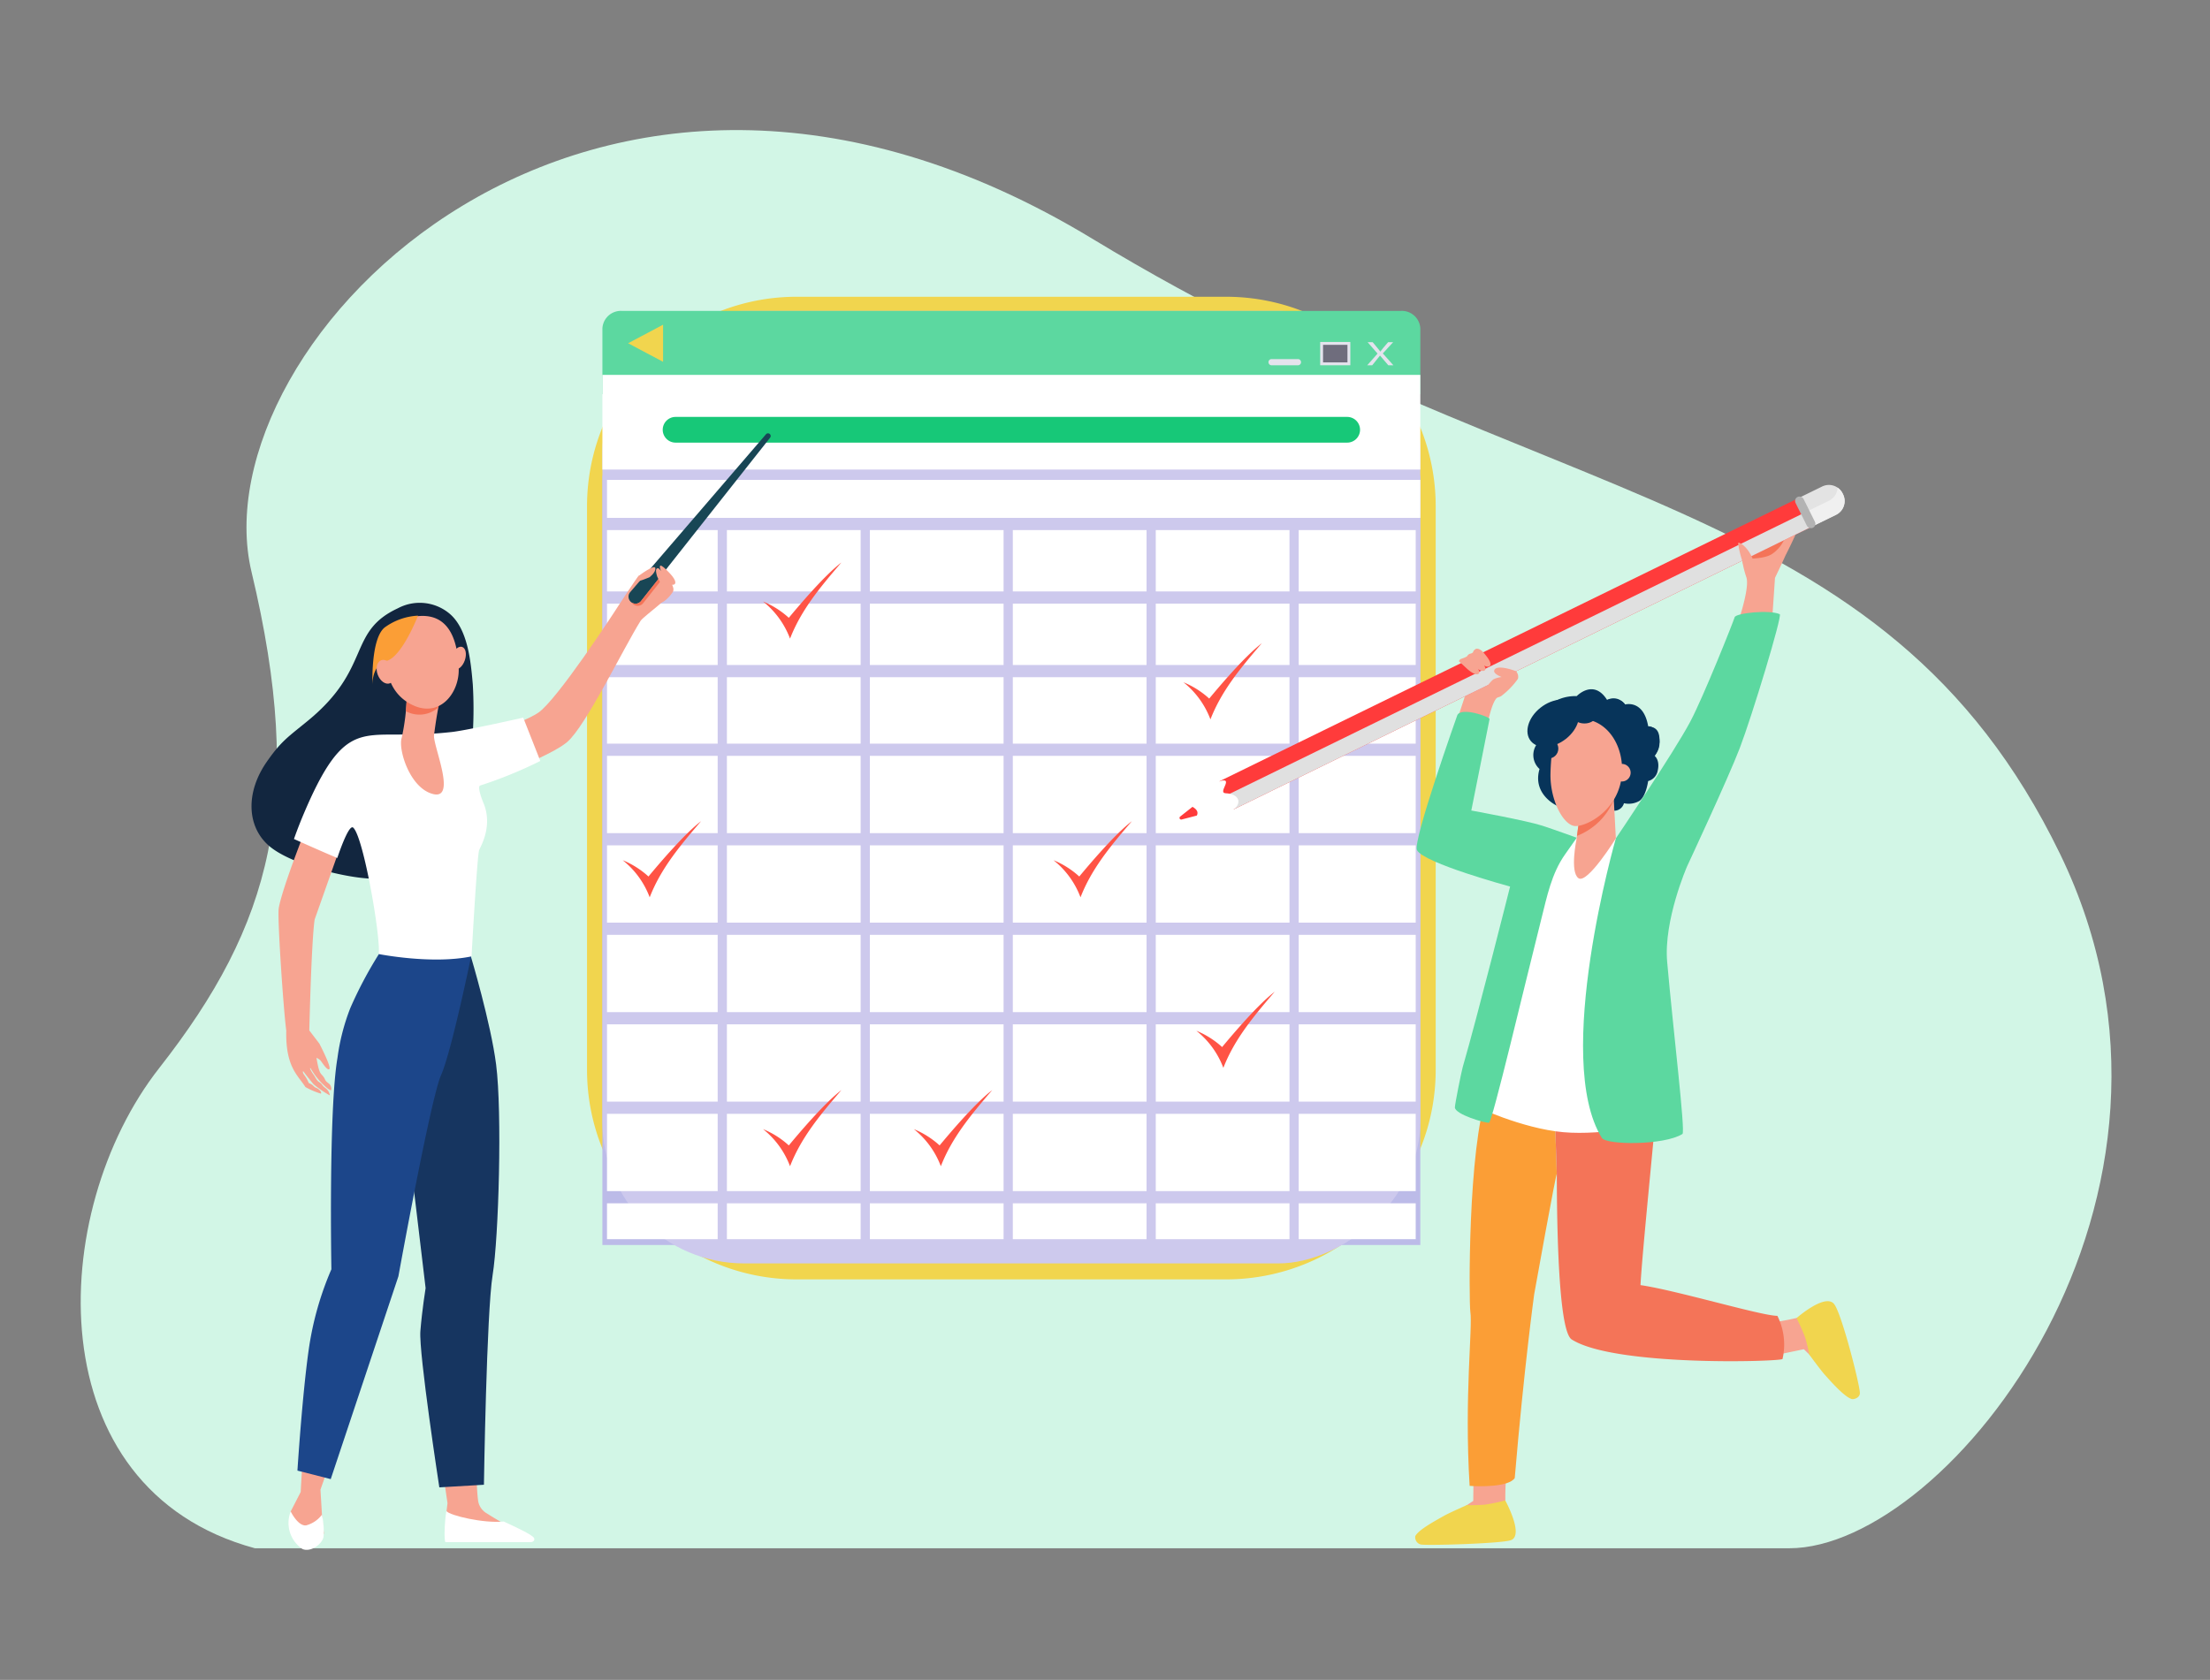 <svg xmlns="http://www.w3.org/2000/svg" width="338" height="257" viewBox="0 0 338 257">
  <rect x="0" y="0" width="338" height="257" fill="#808080" stroke="none"/>
  <g id="Grupo_99235" data-name="Grupo 99235" transform="translate(-3333 9696)">
    <g id="Grupo_99234" data-name="Grupo 99234" transform="translate(3298.045 -9707.529)">
      <g id="Grupo_99216" data-name="Grupo 99216" transform="translate(47.298 31.428)">
        <path id="Trazado_144793" data-name="Trazado 144793" d="M248.382,364.3c-33.434-9.055-31.878-51.466-14.638-73.462s22.435-41.067,14.12-75.906,51.629-97.664,128.648-50.937c69.831,42.366,120.8,38.046,147.971,94.126C549.948,310.689,507.34,364.3,483.044,364.3Z" transform="translate(-221.738 -147.338)" fill="#d2f6e6"/>
      </g>
      <g id="Grupo_99232" data-name="Grupo 99232" transform="translate(73.423 56.929)">
        <g id="Grupo_99222" data-name="Grupo 99222" transform="translate(51.313)">
          <g id="Grupo_99217" data-name="Grupo 99217">
            <path id="Trazado_144860" data-name="Trazado 144860" d="M32.038,0h65.72a32.038,32.038,0,0,1,32.038,32.038v86.249a32.038,32.038,0,0,1-32.038,32.038H32.037A32.037,32.037,0,0,1,0,118.288V32.038A32.038,32.038,0,0,1,32.038,0Z" fill="#f1d54e"/>
            <rect id="Rectángulo_33680" data-name="Rectángulo 33680" width="125.093" height="117.696" transform="translate(2.351 27.371)" fill="#bcbbe8"/>
          </g>
          <rect id="Rectángulo_33681" data-name="Rectángulo 33681" width="145.723" height="125.093" rx="21.68" transform="translate(127.444 2.16) rotate(90)" fill="#cdc9ed"/>
          <path id="Trazado_144795" data-name="Trazado 144795" d="M958,360.236H838.788a2.83,2.83,0,0,0-2.939,2.7V372.98H960.943V362.936A2.83,2.83,0,0,0,958,360.236Z" transform="translate(-833.498 -358.076)" fill="#5cd8a0"/>
          <path id="Trazado_144796" data-name="Trazado 144796" d="M866.091,379.353l5.35,2.838v-5.676Z" transform="translate(-859.811 -372.24)" fill="#f1d54e"/>
          <rect id="Rectángulo_33682" data-name="Rectángulo 33682" width="125.093" height="14.482" transform="translate(2.351 11.952)" fill="#fff"/>
          <path id="Trazado_144797" data-name="Trazado 144797" d="M1011.513,489.023H908.8a1.966,1.966,0,0,1-1.966-1.966h0a1.966,1.966,0,0,1,1.966-1.966h102.717a1.966,1.966,0,0,1,1.966,1.966h0A1.966,1.966,0,0,1,1011.513,489.023Z" transform="translate(-895.257 -466.709)" fill="#17c878"/>
          <g id="Grupo_99219" data-name="Grupo 99219" transform="translate(3.056 28.019)">
            <g id="Grupo_99218" data-name="Grupo 99218">
              <rect id="Rectángulo_33683" data-name="Rectángulo 33683" width="20.453" height="11.824" transform="translate(18.337 69.597)" fill="#fff"/>
              <rect id="Rectángulo_33684" data-name="Rectángulo 33684" width="20.453" height="11.824" transform="translate(18.337 55.906)" fill="#fff"/>
              <rect id="Rectángulo_33685" data-name="Rectángulo 33685" width="20.453" height="11.824" transform="translate(18.337 96.979)" fill="#fff"/>
              <rect id="Rectángulo_33686" data-name="Rectángulo 33686" width="20.453" height="11.824" transform="translate(18.337 83.288)" fill="#fff"/>
              <rect id="Rectángulo_33687" data-name="Rectángulo 33687" width="20.453" height="9.387" transform="translate(18.337 18.929)" fill="#fff"/>
              <rect id="Rectángulo_33688" data-name="Rectángulo 33688" width="20.453" height="10.165" transform="translate(18.337 30.183)" fill="#fff"/>
              <rect id="Rectángulo_33689" data-name="Rectángulo 33689" width="19.042" height="8.298" transform="translate(19.042 31.116)" fill="#fff"/>
              <rect id="Rectángulo_33690" data-name="Rectángulo 33690" width="20.453" height="11.824" transform="translate(18.337 42.214)" fill="#fff"/>
              <rect id="Rectángulo_33691" data-name="Rectángulo 33691" width="20.453" height="11.824" transform="translate(83.927 83.288)" fill="#fff"/>
              <rect id="Rectángulo_33692" data-name="Rectángulo 33692" width="20.453" height="11.824" transform="translate(40.2 96.979)" fill="#fff"/>
              <rect id="Rectángulo_33693" data-name="Rectángulo 33693" width="20.453" height="11.824" transform="translate(83.927 69.597)" fill="#fff"/>
              <rect id="Rectángulo_33694" data-name="Rectángulo 33694" width="20.453" height="11.824" transform="translate(83.927 42.214)" fill="#fff"/>
              <rect id="Rectángulo_33695" data-name="Rectángulo 33695" width="20.453" height="11.824" transform="translate(83.927 55.906)" fill="#fff"/>
              <rect id="Rectángulo_33696" data-name="Rectángulo 33696" width="20.453" height="11.824" transform="translate(62.064 96.979)" fill="#fff"/>
              <rect id="Rectángulo_33697" data-name="Rectángulo 33697" width="20.453" height="11.824" transform="translate(83.927 96.979)" fill="#fff"/>
              <rect id="Rectángulo_33698" data-name="Rectángulo 33698" width="20.453" height="9.387" transform="translate(18.337 7.675)" fill="#fff"/>
              <rect id="Rectángulo_33699" data-name="Rectángulo 33699" width="20.453" height="11.824" transform="translate(40.2 83.288)" fill="#fff"/>
              <rect id="Rectángulo_33700" data-name="Rectángulo 33700" width="20.453" height="11.824" transform="translate(40.2 69.597)" fill="#fff"/>
              <rect id="Rectángulo_33701" data-name="Rectángulo 33701" width="20.453" height="10.165" transform="translate(83.927 30.183)" fill="#fff"/>
              <rect id="Rectángulo_33702" data-name="Rectángulo 33702" width="20.453" height="9.387" transform="translate(40.2 7.675)" fill="#fff"/>
              <rect id="Rectángulo_33703" data-name="Rectángulo 33703" width="20.453" height="9.387" transform="translate(40.2 18.929)" fill="#fff"/>
              <rect id="Rectángulo_33704" data-name="Rectángulo 33704" width="20.453" height="11.824" transform="translate(40.2 42.214)" fill="#fff"/>
              <rect id="Rectángulo_33705" data-name="Rectángulo 33705" width="20.453" height="11.824" transform="translate(62.064 83.288)" fill="#fff"/>
              <rect id="Rectángulo_33706" data-name="Rectángulo 33706" width="20.453" height="10.165" transform="translate(40.2 30.183)" fill="#fff"/>
              <rect id="Rectángulo_33707" data-name="Rectángulo 33707" width="20.453" height="11.824" transform="translate(40.2 55.906)" fill="#fff"/>
              <rect id="Rectángulo_33708" data-name="Rectángulo 33708" width="20.453" height="9.387" transform="translate(62.064 18.929)" fill="#fff"/>
              <rect id="Rectángulo_33709" data-name="Rectángulo 33709" width="20.453" height="10.165" transform="translate(62.064 30.183)" fill="#fff"/>
              <rect id="Rectángulo_33710" data-name="Rectángulo 33710" width="20.453" height="11.824" transform="translate(62.064 69.597)" fill="#fff"/>
              <rect id="Rectángulo_33711" data-name="Rectángulo 33711" width="20.453" height="9.387" transform="translate(62.064 7.675)" fill="#fff"/>
              <rect id="Rectángulo_33712" data-name="Rectángulo 33712" width="20.453" height="11.824" transform="translate(62.064 42.214)" fill="#fff"/>
              <rect id="Rectángulo_33713" data-name="Rectángulo 33713" width="20.453" height="11.824" transform="translate(62.064 55.906)" fill="#fff"/>
              <rect id="Rectángulo_33714" data-name="Rectángulo 33714" width="17.893" height="11.824" transform="translate(105.79 96.979)" fill="#fff"/>
              <rect id="Rectángulo_33715" data-name="Rectángulo 33715" width="20.453" height="5.488" transform="translate(40.2 110.67)" fill="#fff"/>
              <rect id="Rectángulo_33716" data-name="Rectángulo 33716" width="20.453" height="5.488" transform="translate(62.064 110.67)" fill="#fff"/>
              <rect id="Rectángulo_33717" data-name="Rectángulo 33717" width="20.453" height="5.488" transform="translate(83.927 110.67)" fill="#fff"/>
              <rect id="Rectángulo_33718" data-name="Rectángulo 33718" width="16.926" height="5.488" transform="translate(0 110.67)" fill="#fff"/>
              <rect id="Rectángulo_33719" data-name="Rectángulo 33719" width="16.926" height="11.824" transform="translate(0 96.979)" fill="#fff"/>
              <rect id="Rectángulo_33720" data-name="Rectángulo 33720" width="20.453" height="5.488" transform="translate(18.337 110.67)" fill="#fff"/>
              <rect id="Rectángulo_33721" data-name="Rectángulo 33721" width="17.893" height="5.488" transform="translate(105.79 110.67)" fill="#fff"/>
              <rect id="Rectángulo_33722" data-name="Rectángulo 33722" width="17.893" height="11.824" transform="translate(105.79 83.288)" fill="#fff"/>
              <rect id="Rectángulo_33723" data-name="Rectángulo 33723" width="17.893" height="10.165" transform="translate(105.79 30.183)" fill="#fff"/>
              <rect id="Rectángulo_33724" data-name="Rectángulo 33724" width="20.453" height="9.387" transform="translate(83.927 18.929)" fill="#fff"/>
              <rect id="Rectángulo_33725" data-name="Rectángulo 33725" width="19.042" height="7.52" transform="translate(84.632 19.863)" fill="#fff"/>
              <rect id="Rectángulo_33726" data-name="Rectángulo 33726" width="17.893" height="11.824" transform="translate(105.79 42.214)" fill="#fff"/>
              <rect id="Rectángulo_33727" data-name="Rectángulo 33727" width="17.893" height="9.387" transform="translate(105.79 18.929)" fill="#fff"/>
              <rect id="Rectángulo_33728" data-name="Rectángulo 33728" width="17.893" height="11.824" transform="translate(105.79 55.906)" fill="#fff"/>
              <rect id="Rectángulo_33729" data-name="Rectángulo 33729" width="17.893" height="11.824" transform="translate(105.79 69.597)" fill="#fff"/>
              <rect id="Rectángulo_33730" data-name="Rectángulo 33730" width="16.926" height="11.824" transform="translate(0 83.288)" fill="#fff"/>
              <rect id="Rectángulo_33731" data-name="Rectángulo 33731" width="17.893" height="9.387" transform="translate(105.79 7.675)" fill="#fff"/>
              <rect id="Rectángulo_33732" data-name="Rectángulo 33732" width="20.453" height="9.387" transform="translate(83.927 7.675)" fill="#fff"/>
              <rect id="Rectángulo_33733" data-name="Rectángulo 33733" width="16.926" height="10.165" transform="translate(0 30.183)" fill="#fff"/>
              <rect id="Rectángulo_33734" data-name="Rectángulo 33734" width="124.388" height="5.808" fill="#fff"/>
              <rect id="Rectángulo_33735" data-name="Rectángulo 33735" width="16.926" height="11.824" transform="translate(0 69.597)" fill="#fff"/>
              <rect id="Rectángulo_33736" data-name="Rectángulo 33736" width="16.926" height="11.824" transform="translate(0 55.906)" fill="#fff"/>
              <rect id="Rectángulo_33737" data-name="Rectángulo 33737" width="16.926" height="11.824" transform="translate(0 42.214)" fill="#fff"/>
              <rect id="Rectángulo_33738" data-name="Rectángulo 33738" width="16.926" height="9.387" transform="translate(0 7.675)" fill="#fff"/>
              <rect id="Rectángulo_33739" data-name="Rectángulo 33739" width="16.926" height="9.387" transform="translate(0 18.929)" fill="#fff"/>
            </g>
          </g>
          <path id="Trazado_144798" data-name="Trazado 144798" d="M1624.421,417.9h-4.03a.476.476,0,0,1-.476-.476h0a.476.476,0,0,1,.476-.476h4.03a.476.476,0,0,1,.476.476h0A.476.476,0,0,1,1624.421,417.9Z" transform="translate(-1515.695 -407.416)" fill="#e4e3ed"/>
          <g id="Grupo_99220" data-name="Grupo 99220" transform="translate(112.129 6.916)">
            <rect id="Rectángulo_33740" data-name="Rectángulo 33740" width="4.611" height="3.563" fill="#e4e3ed"/>
            <rect id="Rectángulo_33741" data-name="Rectángulo 33741" width="2.685" height="3.733" transform="translate(4.172 0.439) rotate(90)" fill="#6f6d7d"/>
          </g>
          <g id="Grupo_99221" data-name="Grupo 99221" transform="translate(119.323 6.954)">
            <path id="Trazado_144799" data-name="Trazado 144799" d="M1739.371,400.661c-.014-.016-1.245-1.458-1.258-1.475h-.015c-.095.133-1.168,1.458-1.182,1.475h-.767l1.581-1.784-1.519-1.742h.775c.831,1,.979,1.179,1.158,1.423h.023c.27-.387.474-.6,1.174-1.423h.767l-1.573,1.716,1.611,1.81Z" transform="translate(-1736.148 -397.136)" fill="#e4e3ed"/>
          </g>
        </g>
        <g id="Grupo_99223" data-name="Grupo 99223" transform="translate(0 20.895)">
          <path id="Trazado_144800" data-name="Trazado 144800" d="M456.66,716.6c-.3-3.483-.75-8.512-3.584-10.869a7.1,7.1,0,0,0-7.873-.8c-7.786,3.616-3.955,9.152-13.758,17.2-3.046,2.5-4.1,3.11-6.342,6.356-3.139,4.544-3.05,9.709.287,12.7,3.462,3.107,13.188,5.34,16.673,5.092,10.115-.72,13.113-11.31,13.824-15.379A63.717,63.717,0,0,0,456.66,716.6Z" transform="translate(-422.816 -678.17)" fill="#12263f"/>
          <path id="Trazado_144801" data-name="Trazado 144801" d="M465.819,934.721l-5.125-2.6s-5.42,13.215-6.09,17.073c-.243,1.4.743,15.828,1.152,18.739-.137,5.618,1.857,6.9,2.927,8.631a11.465,11.465,0,0,0,2.377,1.008c.115-.211-.109-.5-.462-.747-.137-.094-.32-.141-.469-.238s-.281-.277-.409-.363a2.3,2.3,0,0,0-.526-.278,6.183,6.183,0,0,0-.373-.755c-.162-.28-.413-.59-.449-.672-.2-.488.034-.32.034-.32.234.382,1.523,1.938,1.523,1.938a16.81,16.81,0,0,0,2.491,1.706,1.63,1.63,0,0,0-.449-.924c-.107-.136-.4-.306-.549-.469-.113-.123-.213-.3-.357-.437s-.373-.25-.526-.408a5.129,5.129,0,0,1-.473-.75c-.6-.78-.818-1.382-.567-1.133a10.905,10.905,0,0,0,2.641,3.108c.289.2.484.271.513.15a1.154,1.154,0,0,0-.2-.761c-.148-.213-.456-.339-.654-.61-.116-.159-.183-.375-.3-.546-.473-.681-.684-.324-1.125-2.978a2.623,2.623,0,0,1,.567.36c.188.161,1.083,1.7,1.408,1.367s-1.529-3.891-1.529-3.891l-1.542-2.015c.347-13.69.766-16.968.855-17.08Z" transform="translate(-450.441 -876.557)" fill="#f7a491"/>
          <path id="Trazado_144802" data-name="Trazado 144802" d="M611.466,1288.617l3.3,29.146s-1.611,6.164-1.417,7.915,3.582,24.721,3.582,24.721l-.153,1.262-.082,3.738,12.663.094a56.885,56.885,0,0,1-6.4-3.521,2.69,2.69,0,0,1-1.332-1.844c-1-7.08,1.241-30.676,1.241-30.676l1.553-30.74Z" transform="translate(-586.956 -1186.732)" fill="#f7a491"/>
          <path id="Trazado_144803" data-name="Trazado 144803" d="M591.506,1201.839l6.82-.4s.4-26.358,1.331-32.082,1.475-24.843.533-32.215c-.811-6.344-3.85-16.49-3.85-16.49l-10.526,2.113-2.13.532,5.724,48.057s-.53,3.246-.8,6.573S591.506,1201.839,591.506,1201.839Z" transform="translate(-562.782 -1040.589)" fill="#163560"/>
          <path id="Trazado_144804" data-name="Trazado 144804" d="M477.438,1329.924c-.71.177-1.8,25.192-2.392,26.3-3.728,7.029-4.615,28.4-4.615,28.4l-1.538,2.992.353,2.883s2.783,1.579,4.735.514l-.3-2.887-.231-3.857,9.407-26.623L488,1330.489Z" transform="translate(-462.907 -1222.672)" fill="#f7a491"/>
          <path id="Trazado_144805" data-name="Trazado 144805" d="M650.222,1778.147h13.072c.484-.043.6-.434.434-.675-.346-.5-2.9-1.688-4.609-2.478-3.006.314-8.291-.913-8.766-1.6C650.08,1774.773,649.953,1778.088,650.222,1778.147Z" transform="translate(-620.547 -1608.52)" fill="#fff"/>
          <path id="Trazado_144806" data-name="Trazado 144806" d="M466.551,1773.894s1.071,2.231,2.327,2.137a4.419,4.419,0,0,0,2.444-1.635,11.5,11.5,0,0,1,.251,3.358c-.219,1.193-2.008,2.417-3.232,1.883A4.782,4.782,0,0,1,466.551,1773.894Z" transform="translate(-460.556 -1608.959)" fill="#fff"/>
          <path id="Trazado_144807" data-name="Trazado 144807" d="M489.925,1096.062a13.166,13.166,0,0,1-.6,2.8,62.282,62.282,0,0,0-4.376,8.27,32.669,32.669,0,0,0-1.955,7.6c-1.374,7.987-.932,32.348-.932,32.348a47.922,47.922,0,0,0-3.461,12.247c-1,6.989-1.733,18.553-1.733,18.553l5.092,1.3,10.353-31.033s4.923-27.174,6.521-30.768,4.6-18.187,4.6-18.187Z" transform="translate(-469.846 -1019.194)" fill="#1c468a"/>
          <path id="Trazado_144808" data-name="Trazado 144808" d="M517.065,1450.061s0,0,0,0Z" transform="translate(-504.82 -1327.2)" fill="#f47458"/>
          <path id="Trazado_144809" data-name="Trazado 144809" d="M680.026,671.76c-.116-1.074-3.085-1.94-3.958-2.2s-.307-.048-1.276.263c-.118.038-3.052,4.511-3.052,4.511-.925,1.457-9.412,14.427-12.271,16.4-2.92,2.011-14.555,5.519-14.555,5.519l-.532,7.428s16.065-5.506,19.5-8.459c2.848-2.445,8.524-14.216,11.23-18.554l0,0C675.822,675.761,680.141,672.834,680.026,671.76Z" transform="translate(-615.595 -648.008)" fill="#f7a491"/>
          <path id="Trazado_144810" data-name="Trazado 144810" d="M489.762,841.73c-7.15.1-9.9-1-15.443,12.042-.964,2.269-1.516,3.906-1.531,3.946,0,0,4.88,2.193,6.627,2.9,0,0,1.718-5.255,2.425-4.645,1.6,1.376,4.293,17.184,3.894,19.342,0,0,8.17,1.625,14.211.358,0,0,.865-15.556,1.165-16.26s2.129-3.783.632-7.269c-.268-.623-.934-2.485-.466-2.613a65.911,65.911,0,0,0,9.185-3.753l-2.613-6.63s-8.087,1.843-10.833,2.189a64.288,64.288,0,0,1-7.215.4Z" transform="translate(-466.295 -795.657)" fill="#fff"/>
          <path id="Trazado_144811" data-name="Trazado 144811" d="M599.666,808.081a34.167,34.167,0,0,1-.773,6.19c-.575,1.666,1.208,7.708,4.815,8.589s.063-7.177.123-8.93a65.763,65.763,0,0,1,1.216-6.946Z" transform="translate(-575.924 -767.675)" fill="#f7a491"/>
          <path id="Trazado_144812" data-name="Trazado 144812" d="M609.465,809.6c.282-1.429.546-2.614.546-2.614l-5.381,1.1s-.041.925-.138,2.093A4.347,4.347,0,0,0,609.465,809.6Z" transform="translate(-580.888 -767.675)" fill="#f47458"/>
          <path id="Trazado_144813" data-name="Trazado 144813" d="M585.681,719.525a6.166,6.166,0,0,0-3.332,2.669c-1.218,2.08-1.826,8.054,2.659,10.6s7.669-1.535,7.534-5.356S591.333,718.566,585.681,719.525Z" transform="translate(-560.854 -691.475)" fill="#f7a491"/>
          <path id="Trazado_144814" data-name="Trazado 144814" d="M659.542,757.75c-.324.94-1.032,1.548-1.579,1.359s-.728-1.1-.4-2.044,1.032-1.549,1.579-1.359S659.867,756.81,659.542,757.75Z" transform="translate(-626.92 -723.029)" fill="#f7a491"/>
          <path id="Trazado_144815" data-name="Trazado 144815" d="M572.07,719.109s-2.418,6.248-4.785,6.914-2.177,3.74-2.177,3.74-.3-7.1,1.859-8.846A9.449,9.449,0,0,1,572.07,719.109Z" transform="translate(-546.608 -691.217)" fill="#fb9e36"/>
          <path id="Trazado_144816" data-name="Trazado 144816" d="M572.622,772.51c.365.977.126,1.969-.535,2.215s-1.491-.345-1.856-1.322-.126-1.968.534-2.215S572.257,771.533,572.622,772.51Z" transform="translate(-550.929 -736.481)" fill="#f7a491"/>
          <path id="Trazado_144817" data-name="Trazado 144817" d="M888.255,505.1l-19.718,24.964-.017.022a1.075,1.075,0,0,1-1.687-1.333l.029-.034,20.753-24.135.007-.008a.411.411,0,0,1,.634.523Z" transform="translate(-808.942 -504.434)" fill="#184655"/>
          <path id="Trazado_144818" data-name="Trazado 144818" d="M874.577,675.109l-2.73,3.456-.017.022a1.075,1.075,0,0,1-1.423.238,1.075,1.075,0,0,0,1.748.086l.017-.022,2.841-3.6C874.871,675.228,874.724,675.167,874.577,675.109Z" transform="translate(-812.254 -652.934)" fill="#f47458"/>
          <path id="Trazado_144819" data-name="Trazado 144819" d="M899.355,663.264s2.916,2.585,2.183,3.667c-.811,1.195-1.846,1.839-1.9,1.48a10.212,10.212,0,0,1,.626-2.1,8.079,8.079,0,0,1-1.1-1.8C898.978,663.878,898.843,663.226,899.355,663.264Z" transform="translate(-837.129 -642.627)" fill="#f7a491"/>
          <path id="Trazado_144820" data-name="Trazado 144820" d="M878.155,663.535s-1.835.79-1.939.563.273-.762.273-.762,2.47-1.875,2.56-1.2S878.155,663.535,878.155,663.535Z" transform="translate(-817.291 -641.518)" fill="#f7a491"/>
          <path id="Trazado_144821" data-name="Trazado 144821" d="M905.175,661.5s-1.586-1.8-1.647-1.2c-.075.724,1.248,2.82,1.9,2.82S906.074,662.5,905.175,661.5Z" transform="translate(-841.068 -639.941)" fill="#f7a491"/>
        </g>
        <path id="Trazado_144822" data-name="Trazado 144822" d="M1535.019,1167.932a13.372,13.372,0,0,1,3.941,2.493c1.543-1.858,5.43-6.467,8.042-8.459-3.492,4.054-6.2,7.4-7.854,11.643A13.152,13.152,0,0,0,1535.019,1167.932Z" transform="translate(-1390.515 -1055.641)" fill="#ff5345"/>
        <path id="Trazado_144823" data-name="Trazado 144823" d="M1024.953,662.484a13.356,13.356,0,0,1,3.941,2.493c1.543-1.858,5.431-6.467,8.042-8.459-3.493,4.054-6.2,7.4-7.855,11.643A13.151,13.151,0,0,0,1024.953,662.484Z" transform="translate(-946.72 -615.862)" fill="#ff5345"/>
        <path id="Trazado_144824" data-name="Trazado 144824" d="M1366.868,967.112a13.371,13.371,0,0,1,3.941,2.493c1.543-1.858,5.43-6.467,8.042-8.459-3.492,4.054-6.2,7.4-7.854,11.643A13.155,13.155,0,0,0,1366.868,967.112Z" transform="translate(-1244.211 -880.912)" fill="#ff5345"/>
        <path id="Trazado_144825" data-name="Trazado 144825" d="M859.748,967.112a13.371,13.371,0,0,1,3.941,2.493c1.543-1.858,5.431-6.467,8.042-8.459-3.492,4.054-6.2,7.4-7.855,11.643A13.154,13.154,0,0,0,859.748,967.112Z" transform="translate(-802.979 -880.912)" fill="#ff5345"/>
        <path id="Trazado_144826" data-name="Trazado 144826" d="M1519.831,757.587a13.363,13.363,0,0,1,3.941,2.493c1.543-1.858,5.43-6.467,8.042-8.459-3.492,4.054-6.2,7.4-7.855,11.643A13.156,13.156,0,0,0,1519.831,757.587Z" transform="translate(-1377.301 -698.609)" fill="#ff5345"/>
        <path id="Trazado_144827" data-name="Trazado 144827" d="M1024.953,1283.755a13.364,13.364,0,0,1,3.941,2.493c1.543-1.858,5.431-6.467,8.042-8.459-3.493,4.053-6.2,7.4-7.855,11.642A13.153,13.153,0,0,0,1024.953,1283.755Z" transform="translate(-946.72 -1156.415)" fill="#ff5345"/>
        <path id="Trazado_144828" data-name="Trazado 144828" d="M1202.462,1283.755a13.371,13.371,0,0,1,3.941,2.493c1.543-1.858,5.43-6.467,8.042-8.459-3.492,4.053-6.2,7.4-7.854,11.642A13.154,13.154,0,0,0,1202.462,1283.755Z" transform="translate(-1101.166 -1156.415)" fill="#ff5345"/>
        <g id="Grupo_99231" data-name="Grupo 99231" transform="translate(141.929 28.788)">
          <g id="Grupo_99230" data-name="Grupo 99230">
            <g id="Grupo_99228" data-name="Grupo 99228">
              <path id="Trazado_144829" data-name="Trazado 144829" d="M2230.248,599.879c.582.5-2.48,6.376-2.48,6.376l-.039-1.88S2229.667,599.375,2230.248,599.879Z" transform="translate(-2135.154 -595.34)" fill="#f7a491"/>
              <g id="Grupo_99224" data-name="Grupo 99224" transform="translate(36.015 6.649)">
                <path id="Trazado_144830" data-name="Trazado 144830" d="M1844.033,769.352s-4.271,1.517-4.157,2.82a12.25,12.25,0,0,0,.378,1.783l-2.083,6.318,4.8.95s.694-4.561,1.686-5.737c.177-.21.537-.175.833-.426a11.814,11.814,0,0,0,2.471-2.568C1848.5,770.553,1844.033,769.352,1844.033,769.352Z" transform="translate(-1832.223 -749.474)" fill="#f7a491"/>
                <path id="Trazado_144831" data-name="Trazado 144831" d="M2182.486,616.361a28.1,28.1,0,0,1-.985,4.266c-.263.635-1.546,3.3-1.546,3.3l-.45,6.615-4.957-.578s1.592-4.788,1-6.208a14.954,14.954,0,0,1-.764-4.063C2174.848,617.68,2182.486,616.361,2182.486,616.361Z" transform="translate(-2124.897 -616.361)" fill="#f7a491"/>
                <path id="Trazado_144832" data-name="Trazado 144832" d="M1938.129,806.815s2.577-2.717,4.65.588a2.06,2.06,0,0,1,2.717.7s2.885-.868,3.586,3.445c0,0,1.485-.28,1.68,1.485a4.365,4.365,0,0,1-.7,2.941s.834.625.455,2.248a2.007,2.007,0,0,1-1.464,1.589s-.308,2.325-1.316,3.025a3.287,3.287,0,0,1-2.381.364,1.555,1.555,0,0,1-1.541,1.149c-1.176-.112-2.633-1.233-3.949-.728s-4.734-.028-4.734-.028-3.837-1.709-2.689-5.63a2.868,2.868,0,0,1-.252-4.005s-1.288-3.417,1.26-5.434A6.648,6.648,0,0,1,1938.129,806.815Z" transform="translate(-1913.398 -781.156)" fill="#07345a"/>
                <path id="Trazado_144833" data-name="Trazado 144833" d="M2203.167,1546.431a38.724,38.724,0,0,0,5.178-.869c.736-.362,4.466,3.2,3.726,4.987-.417,1.007-1.735.878-1.735.878l-1.065-1.04-5.638,1.175Z" transform="translate(-2149.797 -1424.813)" fill="#f7a491"/>
                <path id="Trazado_144834" data-name="Trazado 144834" d="M1857.185,1717.825a38.682,38.682,0,0,0-.261,5.244c.2.8-4.083,3.676-5.669,2.571a1.754,1.754,0,0,1-.486-1.882l1.244-.818.06-5.759Z" transform="translate(-1843.104 -1574.157)" fill="#f7a491"/>
                <path id="Trazado_144835" data-name="Trazado 144835" d="M1806.2,1760.925a29.608,29.608,0,0,1-3.105.642,24.8,24.8,0,0,1-2.773.072s-2.6,1.146-3.431,1.608c-1.839,1.03-3.9,2.174-4.446,3.117a1.131,1.131,0,0,0,.859,1.306c1.193.177,12.3-.148,13.751-.663C1809.132,1766.269,1806.2,1760.925,1806.2,1760.925Z" transform="translate(-1792.396 -1612.217)" fill="#f1d54e"/>
                <path id="Trazado_144836" data-name="Trazado 144836" d="M1857.5,1268.73c.252-.7.493-1.357.727-1.97,2.884.629,6.142,1.322,9.493,2.036l.408,12.283c0-.949-3.462,18.371-3.462,18.371s-1.561,11.36-2.969,28.086c-.906,1.392-5.373,1.313-6.9,1.2-.843-13.795.484-24.129.108-26.651C1854.692,1300.635,1854.5,1277.188,1857.5,1268.73Z" transform="translate(-1846.443 -1182.257)" fill="#fb9e36"/>
                <path id="Trazado_144837" data-name="Trazado 144837" d="M1971.707,1285.916c-.784,8.515-2.08,21.4-2.317,25.741,5.5.794,18.511,4.706,20.936,4.7a9.839,9.839,0,0,1,.789,6.6c-.125.405-25.657,1.218-32.248-2.987-1.719-1.1-2.249-12.858-2.275-25.26l-.408-12.283C1961.767,1283.621,1966.9,1284.788,1971.707,1285.916Z" transform="translate(-1934.904 -1195.891)" fill="#f47458"/>
                <path id="Trazado_144838" data-name="Trazado 144838" d="M1871.69,973.465l6.266.944s4.722.074,5.983.085c.109,0,5.024,23.976,6.219,33s.269,10.62.269,10.62-8.333,1.874-14.5,1.328c-6.41-.568-13.623-4.029-13.623-4.029s5.653-16.859,6.739-22.273S1871.69,973.465,1871.69,973.465Z" transform="translate(-1853.222 -927.068)" fill="#fff"/>
                <path id="Trazado_144839" data-name="Trazado 144839" d="M1800.558,832.849s-6.856,19.293-6.182,20.66c.98,1.989,14.245,5.582,14.245,5.582s-5.015,19.958-7.232,27.577c-.223.767-1.211,5.724-1.211,6.206,0,1.071,4.664,2.432,5.217,2.351.5-.072,5.4-20.865,7.993-31.134.88-3.48,1.56-6.962,3.625-9.9l1.807-2.567s-3.634-1.309-5.258-1.839c-2.418-.788-10.873-2.326-10.873-2.326s2.558-12.753,2.791-13.993C1805.543,833.139,1801.231,831.589,1800.558,832.849Z" transform="translate(-1794.078 -804.299)" fill="#5cd8a0"/>
                <path id="Trazado_144840" data-name="Trazado 144840" d="M1995.234,749.42s8.907-13.188,11.387-17.869c2.03-3.833,6.612-15.342,6.783-15.97s5.317-1.184,6.9-.465c.427.194-4.212,15.508-6.124,20.505-1.766,4.615-8.042,18.055-8.042,18.055s-3.618,8.256-3.054,14.636c.937,10.6,2.8,25.865,2.344,26.322-2.809,1.77-11.651,1.706-12.334.607C1985.555,783.1,1995.234,749.42,1995.234,749.42Z" transform="translate(-1964.518 -701.992)" fill="#5cd8a0"/>
                <path id="Trazado_144841" data-name="Trazado 144841" d="M1980.378,919.32l-.467,3.461s-1.045,4.986.3,5.947,5.717-6.089,5.717-6.089l-.462-8.769Z" transform="translate(-1955.211 -875.215)" fill="#f7a491"/>
                <path id="Trazado_144842" data-name="Trazado 144842" d="M1988.682,916.711a9.949,9.949,0,0,1-5.633,5.543l.4-2.934,5.088-5.451Z" transform="translate(-1958.278 -875.215)" fill="#f47458"/>
                <path id="Trazado_144843" data-name="Trazado 144843" d="M2057.6,851.8c0,1.336-.76,2.418-1.7,2.418s-1.7-1.083-1.7-2.418.76-2.418,1.7-2.418S2057.6,850.468,2057.6,851.8Z" transform="translate(-2020.191 -819.109)" fill="#07345a"/>
                <path id="Trazado_144844" data-name="Trazado 144844" d="M2013.506,818.683c0,.768-.924,1.39-2.064,1.39s-2.064-.622-2.064-1.39.924-1.39,2.064-1.39S2013.506,817.915,2013.506,818.683Z" transform="translate(-1981.187 -791.187)" fill="#07345a"/>
                <path id="Trazado_144845" data-name="Trazado 144845" d="M1958.285,841.287a4.625,4.625,0,0,0-6.052,3.685,34.956,34.956,0,0,0-.375,4.44c-.073,4.042,2.019,7.976,3.854,7.976s6.908-2.617,7.092-8.355C1962.917,845.491,1961.148,842.273,1958.285,841.287Z" transform="translate(-1931.138 -811.846)" fill="#f7a491"/>
                <path id="Trazado_144846" data-name="Trazado 144846" d="M2025.711,895.264a1.347,1.347,0,1,0,1.32-1.614A1.49,1.49,0,0,0,2025.711,895.264Z" transform="translate(-1995.398 -857.623)" fill="#f7a491"/>
                <path id="Trazado_144847" data-name="Trazado 144847" d="M1926.751,819.213c-1.9,1.5-2.56,3.784-1.484,5.1s3.486,1.16,5.382-.342,2.561-3.784,1.484-5.1S1928.647,817.711,1926.751,819.213Z" transform="translate(-1907.556 -791.783)" fill="#07345a"/>
                <ellipse id="Elipse_4656" data-name="Elipse 4656" cx="1.76" cy="1.182" rx="1.76" ry="1.182" transform="translate(24.153 27.48)" fill="#07345a"/>
                <ellipse id="Elipse_4657" data-name="Elipse 4657" cx="1.503" cy="1.52" rx="1.503" ry="1.52" transform="translate(18.915 32.165)" fill="#07345a"/>
                <path id="Trazado_144848" data-name="Trazado 144848" d="M2241.526,1528.883a29.612,29.612,0,0,1,1.292,2.9,24.807,24.807,0,0,1,.664,2.693s1.677,2.3,2.307,3.006c1.4,1.576,3.115,3.44,4.154,3.776.333.108,1.272-.176,1.272-.911,0-1.2-2.758-12.085-3.931-13.6C2245.932,1525,2241.526,1528.883,2241.526,1528.883Z" transform="translate(-2183.173 -1408.07)" fill="#f1d54e"/>
                <path id="Trazado_144849" data-name="Trazado 144849" d="M2186.12,629.365a5.393,5.393,0,0,1-1.881,2.228c-1.324.864-4.244.7-4.244.7Z" transform="translate(-2129.636 -627.675)" fill="#f47458"/>
              </g>
              <g id="Grupo_99227" data-name="Grupo 99227">
                <g id="Grupo_99226" data-name="Grupo 99226">
                  <g id="Grupo_99225" data-name="Grupo 99225" transform="translate(1.983)">
                    <path id="Trazado_144850" data-name="Trazado 144850" d="M2246.994,571.451l3.475-1.7a2.344,2.344,0,0,0,1.054-3.144l-.059-.12a2.345,2.345,0,0,0-3.144-1.055l-3.475,1.7Z" transform="translate(-2152.029 -565.186)" fill="#e3e3e3"/>
                    <path id="Trazado_144851" data-name="Trazado 144851" d="M2257.886,568.363a2.329,2.329,0,0,1,.772.888l.06.119a2.345,2.345,0,0,1-1.055,3.144l-3.475,1.7-1.075-2.159,3.475-1.7A2.343,2.343,0,0,0,2257.886,568.363Z" transform="translate(-2159.223 -567.95)" fill="#f0f0f0" style="mix-blend-mode: multiply;isolation: isolate"/>
                    <path id="Trazado_144852" data-name="Trazado 144852" d="M1558.65,627.858l88.657-43.368-2.149-4.318L1556.5,623.54l-.893,3.109Z" transform="translate(-1552.341 -578.225)" fill="#ff3b3b"/>
                    <path id="Trazado_144853" data-name="Trazado 144853" d="M1570.747,640.158,1659.4,596.79l1.074,2.159-88.657,43.368Z" transform="translate(-1565.513 -592.684)" fill="#e0e0e0" style="mix-blend-mode: multiply;isolation: isolate"/>
                    <path id="Trazado_144854" data-name="Trazado 144854" d="M1531.126,918.487l5.645-.947c1.255-.961.882-2.363-1.254-2.466-1.275-.062,1.405-2.5-.894-1.852l-4.16,3.932Z" transform="translate(-1530.463 -867.907)" fill="#fff"/>
                    <rect id="Rectángulo_33742" data-name="Rectángulo 33742" width="1.369" height="5.27" rx="0.684" transform="translate(95.5 6.249) rotate(153.547)" fill="#b3b3b3"/>
                  </g>
                  <path id="Trazado_144855" data-name="Trazado 144855" d="M1515.524,946.159l2.325-.605q.385-.745-.663-1.334l-1.885,1.49a.256.256,0,0,0-.071.315h0A.257.257,0,0,0,1515.524,946.159Z" transform="translate(-1515.203 -894.974)" fill="#ff3b3b"/>
                </g>
              </g>
            </g>
            <g id="Grupo_99229" data-name="Grupo 99229" transform="translate(48.117 27.938)">
              <path id="Trazado_144856" data-name="Trazado 144856" d="M1887.2,781.872c-.172-.11-1.878-.589-1.636-1.259.27-.747,2.15-.3,3.348.164C1888.687,781.411,1888.155,782.48,1887.2,781.872Z" transform="translate(-1885.543 -780.213)" fill="#f7a491"/>
            </g>
            <path id="Trazado_144857" data-name="Trazado 144857" d="M1844.458,759.587c.052-.013.929-.277.988-.508a.781.781,0,0,1,.351-.269c.02-.009.531-.1.519-.337-.005-.113.339-.405.442-.426.68-.139,1.361.856,1.361.856s1.518,1.71.473,1.882a.956.956,0,0,1-.614-.2c.249.387.346.761-.116.848a1.243,1.243,0,0,1-.817-.306c.25.368.344.717-.1.81-.418.087-1.217-.471-1.821-1.066l-.995-.922A.607.607,0,0,1,1844.458,759.587Z" transform="translate(-1801.395 -732.978)" fill="#f7a491"/>
          </g>
          <path id="Trazado_144858" data-name="Trazado 144858" d="M1875.84,791.55a3.968,3.968,0,0,1,1.657-.393l.683.683-3.637,1.424A5.431,5.431,0,0,1,1875.84,791.55Z" transform="translate(-1827.856 -761.797)" fill="#f7a491"/>
          <path id="Trazado_144859" data-name="Trazado 144859" d="M2173.29,636.083a14.954,14.954,0,0,1-.642-2.746c.15-.211,1.384.505,2.153,2.241l.77,1.736C2174.334,638.127,2173.691,637.685,2173.29,636.083Z" transform="translate(-2087.216 -624.451)" fill="#f7a491"/>
        </g>
      </g>
    </g>
    <rect id="Rectángulo_33524" data-name="Rectángulo 33524" width="338" height="257" transform="translate(3333 -9696)" fill="none"/>
  </g>
</svg>

